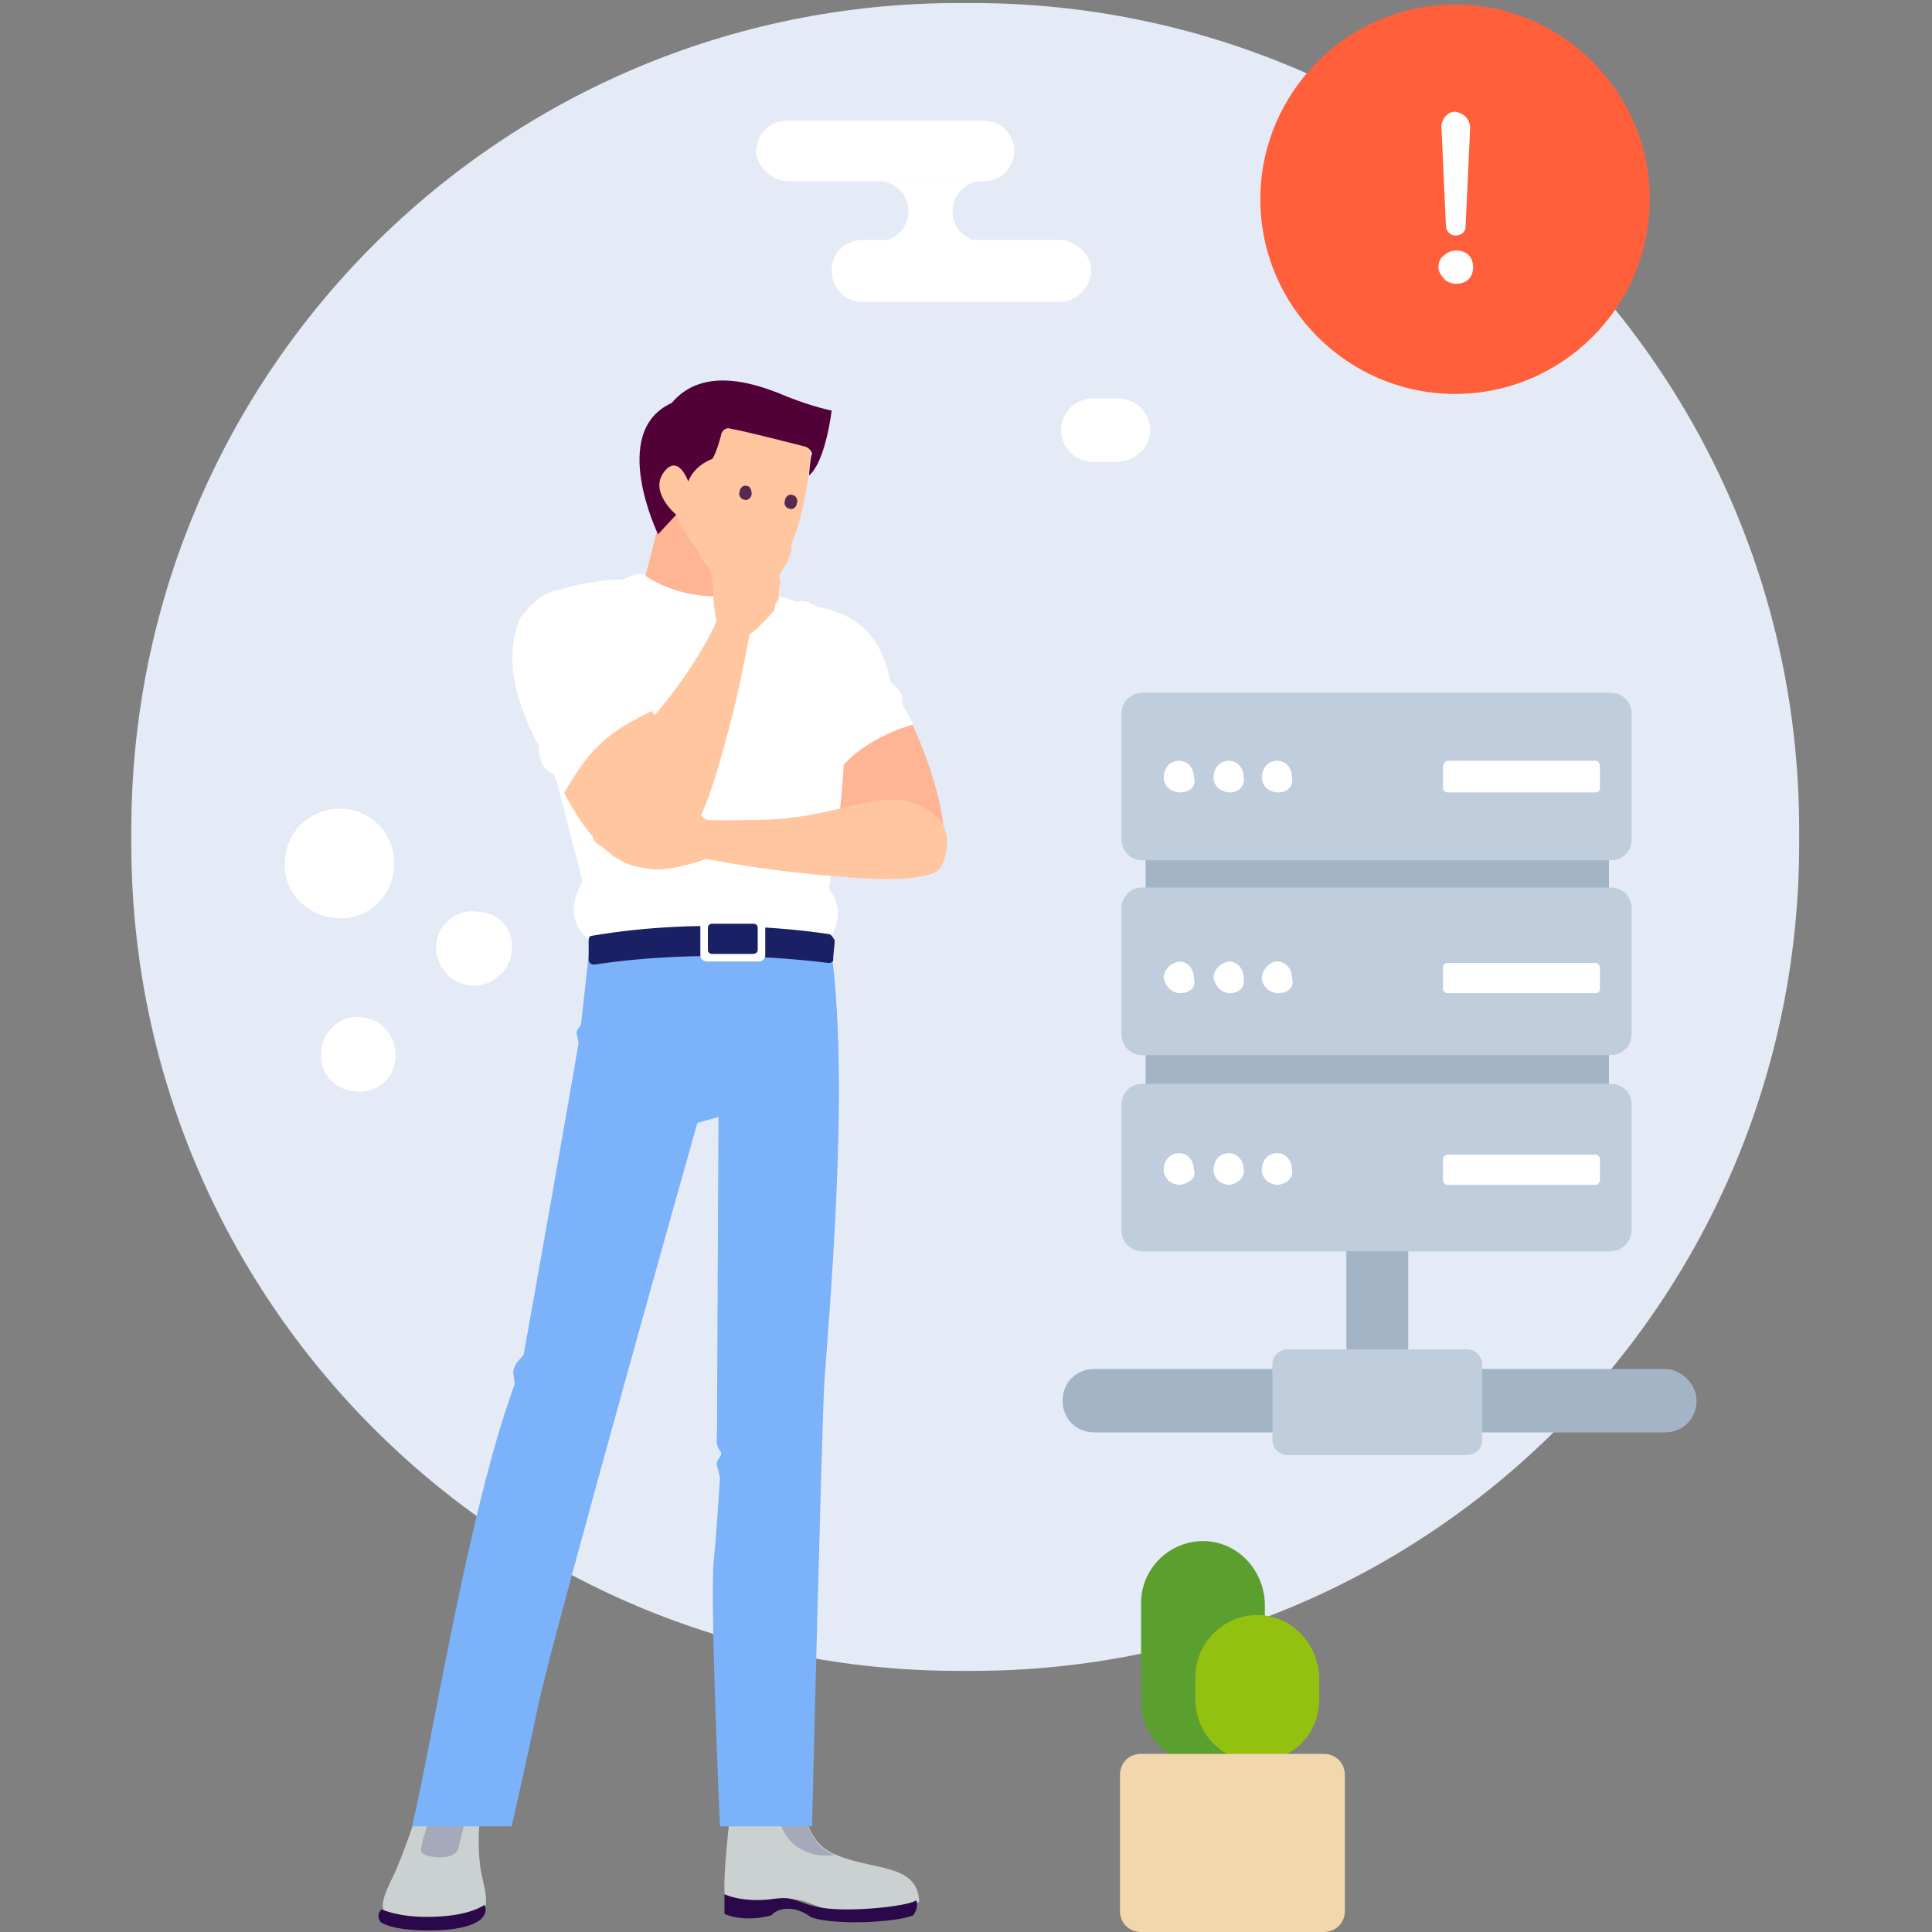 <?xml version="1.0" encoding="utf-8"?>
<!-- Generator: Adobe Illustrator 22.1.0, SVG Export Plug-In . SVG Version: 6.00 Build 0)  -->
<svg version="1.1" id="图层_1" xmlns="http://www.w3.org/2000/svg" xmlns:xlink="http://www.w3.org/1999/xlink" x="0px" y="0px"
	 viewBox="0 0 128 128" style="enable-background:new 0 0 128 128;" xml:space="preserve">
<rect x="0" y="0" width="128" height="128" fill="#808080" stroke="none"/>
<style type="text/css">
	.st0{fill:#E4EBF7;}
	.st1{fill:#FFFFFF;}
	.st2{fill:#FF603B;}
	.st3{fill:#FFB594;}
	.st4{fill:#FFC6A0;}
	.st5{fill:#520038;}
	.st6{fill:#552950;}
	.st7{fill:#CBD1D1;}
	.st8{fill:#2B0849;}
	.st9{fill:#A4AABA;}
	.st10{fill:#7BB2F9;}
	.st11{fill:#192064;}
	.st12{fill:#A3B4C6;}
	.st13{fill:#BFCDDD;}
	.st14{fill:#5BA02E;}
	.st15{fill:#92C110;}
	.st16{fill:#F2D7AD;}
</style>
<path class="st0" d="M8.7,55.9V55c0-30.3,24.5-54.8,54.8-54.8h0.9c30.3,0,54.8,24.5,54.8,54.8v0.9c0,30.3-24.5,54.8-54.8,54.8h-0.9
	C33.2,110.7,8.7,86.1,8.7,55.9"/>
<path class="st1" d="M26.1,57.6c-0.2,2-2,3.5-4,3.2c-2-0.2-3.5-2-3.2-4c0.2-2,2-3.4,4-3.2C24.9,53.8,26.3,55.6,26.1,57.6"/>
<path class="st1" d="M26.2,70.1c-0.1,1.4-1.3,2.4-2.7,2.2c-1.4-0.1-2.4-1.3-2.2-2.7c0,0,0,0,0,0c0.1-1.4,1.4-2.4,2.7-2.2
	C25.3,67.5,26.3,68.7,26.2,70.1 M33.9,63c-0.1,1.4-1.4,2.4-2.7,2.3c-1.4-0.1-2.4-1.4-2.3-2.7c0,0,0,0,0,0c0.1-1.4,1.4-2.4,2.7-2.2
	C33.1,60.4,34.1,61.7,33.9,63 M52.1,12l13.1,0c1.1,0,2-0.9,2-2c0-1.1-0.9-2-2-2l0,0l-13.1,0c-1.1,0-2,0.9-2,2.1
	C50.2,11.1,51.1,11.9,52.1,12 M57.1,20l13.1,0c1.1,0,2-0.9,2.1-2c0-1.1-0.9-2-2-2.1c0,0-0.1,0-0.1,0l-13.1,0c-1.1,0-2,0.9-2,2
	C55.1,19.1,56,20,57.1,20"/>
<path class="st1" d="M58.2,12L58.2,12l6.9,0c-1.1,0-2,0.9-2,2s0.9,2,2,2l-6.9,0v0c1.1,0,2-0.9,2-2.1C60.1,12.8,59.3,12,58.2,12
	 M74.1,30.6h-1.7c-1.1,0-2.1-0.9-2.1-2.1c0-1.1,0.9-2.1,2.1-2.1h1.7c1.1,0,2.1,0.9,2.1,2.1C76.2,29.6,75.3,30.5,74.1,30.6"/>
<path class="st2" d="M83.5,13.2c0-7.1,5.8-12.9,12.9-12.9s12.9,5.8,12.9,12.9c0,7.1-5.8,12.9-12.9,12.9S83.5,20.3,83.5,13.2"/>
<path class="st1" d="M97.4,8.5L97.1,15c0,0.4-0.3,0.6-0.7,0.6c-0.3,0-0.6-0.3-0.6-0.6l-0.3-6.6c0-0.5,0.4-1,0.9-1
	C97,7.5,97.4,7.9,97.4,8.5C97.4,8.4,97.4,8.4,97.4,8.5 M97.3,16.9c0.2,0.2,0.3,0.5,0.3,0.8s-0.1,0.6-0.3,0.8
	c-0.2,0.2-0.5,0.3-0.8,0.3c-0.3,0-0.6-0.1-0.8-0.3c-0.2-0.2-0.4-0.5-0.4-0.8c0-0.3,0.1-0.6,0.4-0.8c0.2-0.2,0.5-0.3,0.8-0.3
	C96.8,16.6,97.1,16.7,97.3,16.9"/>
<path class="st3" d="M60.7,58.1c1.9-0.3,1.6-0.5,1.8-2.1c0.3-2.3-1.4-7.4-3.6-10.9c-0.5-4.7-5.5-4.9-5.5-4.9s1.9,2.1,1.8,7.1
	c0.6,2.3,0.4,6.3,0.4,6.3S57.8,58.5,60.7,58.1"/>
<path class="st1" d="M52.7,39.9c0,0,0.6-0.3,1.4,0.3c3.5,0.6,4.5,2.9,4.9,5c0.8,0.6,0.8,1,0.8,1.5C60,47,60.5,48,60.5,48
	s-3.1,0.8-4.8,2.9C55.1,48.1,52.7,39.9,52.7,39.9"/>
<path class="st3" d="M49.7,39.4l0.4-2.5l-4-5.2l-2.3,2.4l-1.1,4.3C42.7,38.5,46.3,40.7,49.7,39.4"/>
<path class="st4" d="M44.8,34.1c0,0-2-1.3-1.1-3c0.7-1.4,2,0.5,2,0.5S46,30,47.1,30c0.2-0.5,0.7-1.8,0.7-1.8s5,1.1,5.9,1.4
	c0,2.3-1,8.5-3.4,8.7C46.4,38.5,44.8,34.1,44.8,34.1"/>
<path class="st5" d="M53.6,31.5c1.1-0.9,1.5-4.3,1.5-4.3S54,27,52.2,26.3c-2.1-0.9-5.6-2.1-7.7,0.4c-4.2,1.9-0.9,8.7-0.9,8.7
	l1.2-1.3c0,0-1.7-1.4-0.9-2.7c1-1.5,1.7,0.5,1.7,0.5s0.3-1,1.6-1.5c0.2-0.3,0.5-1.2,0.6-1.7c0.1-0.2,0.3-0.4,0.6-0.3
	c1.1,0.2,3.8,0.9,5,1.2c0.2,0.1,0.4,0.3,0.4,0.5C53.7,30.1,53.6,31.5,53.6,31.5z"/>
<path class="st6" d="M52.8,33.3c0,0.3-0.3,0.5-0.5,0.4c-0.2,0-0.4-0.3-0.3-0.5c0-0.3,0.3-0.5,0.5-0.4C52.7,32.8,52.9,33.1,52.8,33.3
	 M49.8,32.7c0,0.3-0.3,0.5-0.5,0.4c-0.2,0-0.4-0.3-0.3-0.5c0-0.3,0.3-0.5,0.5-0.4C49.7,32.2,49.8,32.5,49.8,32.7"/>
<path class="st1" d="M42.7,38.1c0,0,2.8,2.2,7.2,1.1c0,0,4.2,0.4,5,2.3c2.3,5.1,0.2,16.1,0,17.4c1.5,1.8-0.2,3.7-0.2,3.7
	c-6.8-1.5-15.6-0.3-15.6-0.3c-2.1-1.5-0.5-3.9-0.5-3.9l-2.7-10.4c-1.1-6.6,0.4-8.6,1.5-9c1.3-0.5,3.5-0.6,3.5-0.6
	c0.2,0,0.5,0,0.6-0.1C42.6,37.8,42.7,38.1,42.7,38.1"/>
<path class="st4" d="M37.4,39.1c0,0-3,0.2-3.3,3.6c-0.2,3.9,1.3,4.8,1.3,4.8s2.6,9.6,7.3,10c3.7-0.9,2.1-2.9,2-5
	c-0.1-4.9-3.1-7.4-3.1-7.4S39.8,39.1,37.4,39.1"/>
<path class="st4" d="M40,54.1c0,0,0.4,4.9,4.3,2.8c2.1-1.1,3.3-6,4.3-9.8c0.6-2.5,1.1-5.3,1.1-5.3l-2.2-0.7c0,0-1,2.4-3.4,5.4
	C42.2,48.8,40.1,51.3,40,54.1"/>
<path class="st4" d="M62.4,57.3c0,0-0.2,1.2-5.1,0.9c-6.6-0.4-11-1.4-11-1.4l0.4-2.5c0,0,0.3,0.1,4.2,0c5.2-0.2,8.2-2.6,10.9-0.4
	C63.5,55.2,62.4,57.3,62.4,57.3"/>
<path class="st1" d="M39.3,39.7c0,0-2.4-2.1-4.8,1.2c-1.4,3.1,0.2,6.7,1.2,8.5c-0.1,1.6,1,1.9,1,1.9s0,0.4,0.7,1.2
	c1.8-3.1,2.9-4,6-5.5c-0.1-0.3-0.8-1.4-0.8-1.6c0.1-0.7-0.6-1.1-0.6-1.1s-0.1-0.1-0.5-1.2C41.1,41.9,40.6,40.7,39.3,39.7"/>
<path class="st7" d="M48,125.5c0,0,2.1,1,3.6,0.5c1.4-0.5,2.2,0.3,3.5,0.6c1.3,0.3,3.4,0.5,5.8-0.6c-0.1-2.7-3.4-2-5.9-3.3
	c-1.3-0.7-1.9-2.3-1.8-4.3h-4.6C48.6,118.4,47.9,123.5,48,125.5"/>
<path class="st8" d="M48,125.5c0,0,1.2,0.6,3.3,0.3c1.5-0.2,1.4,0.3,3.2,0.6c1.8,0.3,5.7-0.1,6.2-0.5c0.2,0.5-0.2,1-0.2,1
	s-0.7,0.3-2.4,0.4c-1,0.1-3.5,0.1-4.4-0.3c-0.9-0.7-2.1-0.7-2.6-0.1c-1.9,0.5-3.1-0.1-3.1-0.1S48,125.5,48,125.5z"/>
<path class="st9" d="M51.6,118.7h1.5c0,0-0.1,3.3,2.2,4.2C53.1,123.2,51.1,121.7,51.6,118.7"/>
<path class="st7" d="M28.1,118.6c0,0-1,3.4-2,5.6c-0.8,1.7-1.9,3.4,2.5,3.4c3,0,4.1-0.2,3.4-3c-0.7-2.8,0.1-6,0.1-6
	S28.1,118.6,28.1,118.6z"/>
<path class="st8" d="M25.3,126.5c0,0,1,0.5,3,0.5c2.8,0,3.8-0.8,3.8-0.8s0.3,0.5-0.3,1c-0.5,0.4-1.6,0.7-3.4,0.7
	c-1.9,0-2.7-0.3-3.1-0.5C25,127.2,25,126.7,25.3,126.5"/>
<path class="st9" d="M28.5,119.4c0,0,0,0.7-0.1,1.3c-0.2,0.6-0.5,1.4-0.5,1.9c0,0.5,2.1,0.7,2.4,0c0.3-0.7,0.6-2.9,0.9-3.3
	C31.3,119,28.8,118.4,28.5,119.4"/>
<path class="st10" d="M47.7,121l6.1,0c0,0,0.6-24.7,0.8-29.2c0.3-4.5,1.7-19.6,0.5-28.6L49.4,63L39,63.3c0,0-0.2,1.8-0.5,4.5
	c0,0.2-0.3,0.4-0.3,0.6c0,0.3,0.2,0.6,0.1,0.9c-1.1,6.4-2.5,14.3-3.6,20.4c-0.1,0.3-0.6,0.5-0.7,1.2c0,0.1,0.1,0.7,0.1,0.8
	c-3.1,8.5-5.3,22.9-6.8,29.3l6.6,0c0,0,1-4.4,1.8-8.2C37,107,46.2,74.4,46.2,74.4l1.4-0.4l-0.1,21.2c0,0-0.1,0.6,0.2,0.9
	c0.3,0.4-0.3,0.5-0.2,1l0.2,0.8c0,0-0.2,3.3-0.4,5.4C47,105.4,47.7,121,47.7,121"/>
<path class="st11" d="M55,61.9c-1.3-0.2-8.2-1.2-15.8,0.1c-0.1,0-0.2,0.1-0.2,0.3c0,0.6,0,1,0,1.3c0,0.1,0.1,0.3,0.3,0.3
	c0,0,0,0,0.1,0c1.4-0.2,7.4-1.1,15.5-0.1c0.2,0,0.3-0.1,0.3-0.2c0-0.4,0.1-0.9,0.1-1.3C55.2,62.1,55.1,62,55,61.9"/>
<path class="st1" d="M50.7,63.3l0-2.2c0-0.2-0.2-0.4-0.4-0.4c-1.2,0-2.4,0-3.5,0c-0.2,0-0.4,0.2-0.4,0.4l0,2.2
	c0,0.2,0.2,0.4,0.4,0.4c1.1,0,2.3,0,3.5,0C50.5,63.7,50.7,63.5,50.7,63.3C50.7,63.3,50.7,63.3,50.7,63.3"/>
<path class="st11" d="M50.2,62.9l0-1.4c0-0.2-0.1-0.3-0.3-0.3c-0.9,0-1.8,0-2.7,0c-0.2,0-0.3,0.1-0.3,0.3l0,1.4
	c0,0.2,0.1,0.3,0.3,0.3c0.8,0,1.7,0,2.6,0C50.1,63.2,50.2,63.1,50.2,62.9"/>
<path class="st4" d="M48.8,37.9c0,0,2.4-0.4,3.3-2c0.6-0.2,0.3,1-0.1,1.6c-0.3,0.4-0.4,0.7-0.4,0.7s0.1,0.1,0.1,0.4
	c0,0.3-0.1,0.3-0.1,0.5c0,0.1,0,0.3,0,0.5c0,0.1-0.1,0.2-0.2,0.4c-0.1,0.1,0,0.3-0.1,0.4c-0.1,0.2-0.7,0.8-1.1,1.2
	c-1.7,1.5-2.2,0.7-2.6-0.2c-0.4-0.8-0.3-2.2-0.4-3c-0.2-1.3-1.1-1.3-0.8-1.9c0.1-0.3,1.3,0.3,1.4,0.8C48,38.1,48.9,38,48.8,37.9"/>
<path class="st4" d="M46.9,54.4c0,0-0.9-0.8-2.2-1.2c-1.3-0.3-1.6-0.1-2.4,0c-0.8,0.1-1.7-0.4-1.6,0.3c0.1,0.7,2.2,0.4,2.3,0.9
	c0.1,0.5-2.8,1.2-3.6,0.9c-0.3,0.3,0.2,0.8,0.9,0.9c0.1,0.7,1,0.7,1,0.7s0.3,0.4,1.2,0.5c1.1,0.6,3.9-0.3,4.8-0.7
	C48,56.4,46.9,54.4,46.9,54.4"/>
<path class="st12" d="M91.6,92.3h-0.7c-1,0-1.7-0.8-1.7-1.7v-14c0-1,0.8-1.7,1.7-1.7h0.7c1,0,1.7,0.8,1.7,1.7v14
	C93.3,91.5,92.5,92.3,91.6,92.3"/>
<path class="st12" d="M112.4,92.8c0,1.2-0.9,2.1-2.1,2.1H72.5c-1.2,0-2.1-0.9-2.1-2.1c0-1.2,0.9-2.1,2.1-2.1h37.8
	C111.4,90.7,112.4,91.7,112.4,92.8"/>
<path class="st12" d="M75.9,82.9h30.7V46H75.9V82.9z"/>
<path class="st13" d="M106.7,82.9h-31c-0.8,0-1.4-0.6-1.4-1.4v-8.3c0-0.8,0.6-1.4,1.4-1.4h31c0.8,0,1.4,0.6,1.4,1.4v8.3
	C108.1,82.2,107.5,82.9,106.7,82.9 M106.7,57h-31c-0.8,0-1.4-0.6-1.4-1.4v-8.3c0-0.8,0.6-1.4,1.4-1.4h31c0.8,0,1.4,0.6,1.4,1.4v8.3
	C108.1,56.4,107.5,57,106.7,57"/>
<path class="st1" d="M78.2,52.5c-0.6,0-1.1-0.4-1.1-1c0-0.6,0.4-1.1,1-1.1c0,0,0,0,0,0c0.6,0,1,0.5,1,1.1
	C79.3,52.1,78.8,52.5,78.2,52.5 M81.5,52.5c-0.6,0-1.1-0.4-1.1-1c0-0.6,0.4-1.1,1-1.1c0,0,0,0,0,0c0.6,0,1,0.5,1,1.1
	C82.5,52.1,82,52.5,81.5,52.5 M84.7,52.5c-0.6,0-1.1-0.4-1.1-1c0-0.6,0.4-1.1,1-1.1c0,0,0,0,0,0c0.6,0,1,0.5,1,1.1
	C85.7,52.1,85.3,52.5,84.7,52.5 M105.7,52.5h-9.8c-0.2,0-0.3-0.2-0.3-0.3v-1.4c0-0.2,0.2-0.4,0.3-0.4h9.8c0.2,0,0.3,0.2,0.3,0.4v1.4
	C106,52.4,105.9,52.5,105.7,52.5"/>
<path class="st13" d="M106.7,69.9h-31c-0.8,0-1.4-0.6-1.4-1.4v-8.3c0-0.8,0.6-1.4,1.4-1.4h31c0.8,0,1.4,0.6,1.4,1.4v8.3
	C108.1,69.3,107.5,69.9,106.7,69.9"/>
<path class="st1" d="M78.2,65.8c-0.6,0-1-0.5-1.1-1c0-0.6,0.5-1,1-1.1c0,0,0,0,0,0c0.6,0,1,0.5,1,1.1C79.3,65.4,78.8,65.8,78.2,65.8
	 M81.5,65.8c-0.6,0-1-0.5-1.1-1c0-0.6,0.5-1,1-1.1c0,0,0,0,0,0c0.6,0,1,0.5,1,1.1C82.5,65.4,82.1,65.8,81.5,65.8 M84.7,65.8
	c-0.6,0-1.1-0.5-1.1-1s0.5-1.1,1-1.1c0,0,0,0,0,0c0.6,0,1,0.5,1,1.1C85.8,65.4,85.3,65.8,84.7,65.8 M105.7,65.8h-9.8
	c-0.2,0-0.3-0.2-0.3-0.3v-1.4c0-0.2,0.2-0.3,0.3-0.3h9.8c0.2,0,0.3,0.2,0.3,0.3v1.4C106,65.7,105.9,65.8,105.7,65.8 M78.2,78.5
	c-0.6,0-1.1-0.4-1.1-1s0.4-1.1,1-1.1c0,0,0,0,0,0c0.6,0,1,0.5,1,1.1C79.3,78,78.8,78.4,78.2,78.5 M81.5,78.5c-0.6,0-1.1-0.4-1.1-1
	s0.4-1.1,1-1.1c0,0,0,0,0,0c0.6,0,1,0.5,1,1.1C82.5,78,82,78.4,81.5,78.5 M84.7,78.5c-0.6,0-1.1-0.4-1.1-1s0.4-1.1,1-1.1
	c0,0,0,0,0,0c0.6,0,1,0.5,1,1.1C85.7,78,85.3,78.4,84.7,78.5 M105.7,78.5h-9.8c-0.2,0-0.3-0.2-0.3-0.3v-1.4c0-0.2,0.2-0.3,0.3-0.3
	h9.8c0.2,0,0.3,0.2,0.3,0.3v1.4C106,78.3,105.9,78.5,105.7,78.5"/>
<path class="st13" d="M97.2,96.4H85.3c-0.6,0-1-0.5-1-1v-5c0-0.6,0.5-1,1-1h11.9c0.6,0,1,0.5,1,1v5C98.2,95.9,97.8,96.4,97.2,96.4"
	/>
<path class="st14" d="M79.7,116.8c-2.3,0-4.1-1.8-4.1-4.1c0,0,0,0,0,0v-6.5c0-2.3,1.9-4.1,4.1-4.1c2.2,0,4,1.8,4.1,4.1v6.5
	C83.8,114.9,82,116.8,79.7,116.8"/>
<path class="st15" d="M83.3,116.7c-2.3,0-4.1-1.8-4.1-4.1c0,0,0,0,0,0v-1.5c0-2.3,1.9-4.1,4.1-4.1c2.2,0,4,1.8,4.1,4.1v1.5
	C87.4,114.9,85.6,116.7,83.3,116.7"/>
<path class="st16" d="M87.7,128H75.6c-0.8,0-1.4-0.6-1.4-1.4c0,0,0,0,0,0v-9c0-0.8,0.6-1.4,1.4-1.4c0,0,0,0,0,0h12.1
	c0.8,0,1.4,0.6,1.4,1.4c0,0,0,0,0,0v9C89.1,127.4,88.5,128,87.7,128L87.7,128"/>
</svg>
